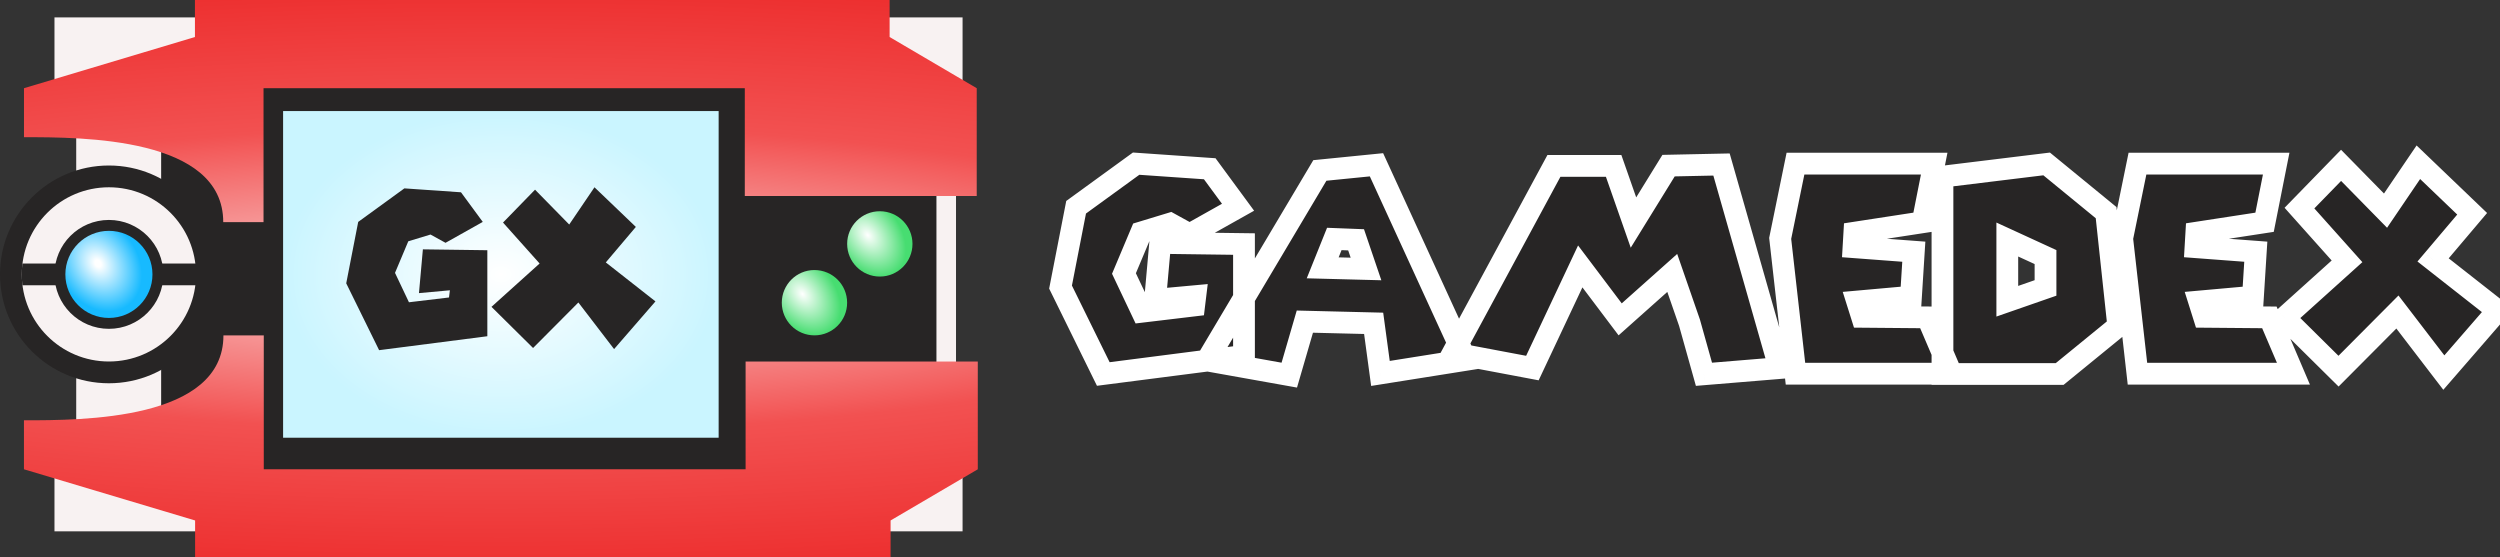 <svg width="1148" height="256" viewBox="0 0 1148 256" fill="none" xmlns="http://www.w3.org/2000/svg">
<rect x="0" y="0" width="1148" height="256" fill="#333333" stroke="none"/>
<rect x="400" y="76" width="39" height="141" fill="#F8F2F2"/>
<rect x="50.013" y="26" width="380" height="200" fill="#272525"/>
<rect x="35" y="60" width="39" height="141" fill="#F8F2F2"/>
<rect x="130" y="51" width="200" height="150" fill="url(#paint0_radial_6_3)"/>
<circle cx="50" cy="126" r="50" fill="#272525"/>
<circle cx="50.013" cy="126" r="40" fill="#F8F2F2"/>
<circle cx="404.013" cy="112" r="15" fill="url(#paint1_radial_6_3)"/>
<circle cx="374" cy="139" r="15" fill="url(#paint2_radial_6_3)"/>
<path d="M25.013 8V43.5L103.513 27V8H25.013Z" fill="#F8F2F2"/>
<path d="M25.013 244V209L103.013 225.268V244H25.013Z" fill="#F8F2F2"/>
<path d="M442.013 244V209L407.013 225.268V244H442.013Z" fill="#F8F2F2"/>
<path d="M442.013 8V43L407.013 26.732V8L442.013 8Z" fill="#F8F2F2"/>
<path d="M121.013 40.5V102H102.513C102.513 63 38.013 63 11.013 63V40.5L89.513 17V0H408.513V17L448.513 40.5V90H342.013V40.5H121.013Z" fill="url(#paint3_radial_6_3)"/>
<path d="M121.126 215.5V154H102.605C102.605 193 38.031 193 11 193V215.5L89.59 239V256H408.954V239L449 215.5V166H342.378V215.5H121.126Z" fill="url(#paint4_radial_6_3)"/>
<path d="M10.285 121H92.013V131H10.285C9.901 127.13 9.909 124.939 10.285 121Z" fill="#272525"/>
<circle cx="50.013" cy="126" r="22.5" fill="url(#paint5_radial_6_3)" stroke="#272525" stroke-width="5"/>
<path d="M221.687 101.9L204.587 111.5L197.687 107.7L187.487 110.8L181.387 125.3L187.787 138.8L206.187 136.6L206.587 133.3L192.387 134.6L194.187 114.5L223.787 114.9V154.4L174.087 160.8L158.987 130.1L164.487 101.9L185.687 86.5L211.687 88.3L221.687 101.9ZM245.686 87.1L261.386 103.1L272.986 86L291.986 104.2L278.186 120.5L300.986 138.4L281.986 160.3L265.586 138.9L244.786 159.8L225.686 140.9L247.786 121L230.986 102.2L245.686 87.1Z" fill="#272525"/>
<path d="M568.51 95.17L546.28 107.65L537.31 102.71L524.05 106.74L516.12 125.59L524.44 143.14L548.36 140.28L548.88 135.99L530.42 137.68L532.76 111.55L571.24 112.07V163.42L506.63 171.74L487 131.83L494.15 95.17L521.71 75.15L555.51 77.49L568.51 95.17ZM632.079 75.67L673.159 165.24L633.899 171.48L630.779 148.47L599.189 147.69L592.039 172.26L554.209 165.5L606.079 78.27L632.079 75.67ZM612.709 109.73L607.379 122.99L627.269 123.51L622.719 110.12L612.709 109.73ZM667.146 162.12L713.556 76.19H740.986L750.086 102.19L766.206 76.06L790.516 75.54L817.166 169.01L782.456 171.87L775.826 148.21L767.896 125.33L743.976 146.65L725.646 122.34L703.676 169.01L667.146 162.12ZM824.479 75.15H888.179L882.849 102.06L851.519 106.87L851.129 113.5L878.819 115.58L877.519 136.25L852.819 138.46L855.029 145.48L885.059 145.74L896.109 171.61H824.479L817.459 109.47L824.479 75.15ZM939.82 75.28L967.12 97.64L972.71 149.77L945.8 171.74H891.98V81.13L939.82 75.28ZM921.75 109.99V138.33L939.3 132.22V118.05L921.75 109.99ZM981.52 75.15H1045.22L1039.89 102.06L1008.56 106.87L1008.17 113.5L1035.86 115.58L1034.56 136.25L1009.86 138.46L1012.07 145.48L1042.1 145.74L1053.15 171.61H981.52L974.5 109.47L981.52 75.15ZM1075.02 75.93L1095.43 96.73L1110.51 74.5L1135.21 98.16L1117.27 119.35L1146.91 142.62L1122.21 171.09L1100.89 143.27L1073.85 170.44L1049.02 145.87L1077.75 120L1055.91 95.56L1075.02 75.93Z" fill="#272525"/>
<path d="M568.51 95.17L570.958 99.53L575.887 96.763L572.538 92.208L568.51 95.17ZM546.28 107.65L543.868 112.03L546.303 113.371L548.728 112.01L546.28 107.65ZM537.31 102.71L539.722 98.33L537.874 97.313L535.856 97.926L537.31 102.71ZM524.05 106.74L522.596 101.956L520.351 102.638L519.441 104.801L524.05 106.74ZM516.12 125.59L511.511 123.651L510.644 125.712L511.602 127.732L516.12 125.59ZM524.44 143.14L519.922 145.282L521.463 148.532L525.034 148.105L524.44 143.14ZM548.36 140.28L548.954 145.245L552.851 144.779L553.324 140.882L548.36 140.28ZM548.88 135.99L553.844 136.592L554.589 130.446L548.424 131.011L548.88 135.99ZM530.42 137.68L525.44 137.234L524.905 143.206L530.876 142.659L530.42 137.68ZM532.76 111.55L532.828 106.55L528.193 106.488L527.78 111.104L532.76 111.55ZM571.24 112.07H576.24V107.137L571.308 107.07L571.24 112.07ZM571.24 163.42L571.879 168.379L576.24 167.817V163.42H571.24ZM506.63 171.74L502.143 173.947L503.722 177.156L507.269 176.699L506.63 171.74ZM487 131.83L482.092 130.873L481.77 132.526L482.513 134.037L487 131.83ZM494.15 95.17L491.211 91.125L489.619 92.281L489.242 94.213L494.15 95.17ZM521.71 75.15L522.055 70.162L520.242 70.036L518.771 71.105L521.71 75.15ZM555.51 77.49L559.538 74.528L558.166 72.662L555.855 72.502L555.51 77.49ZM566.062 90.81L543.832 103.29L548.728 112.01L570.958 99.53L566.062 90.81ZM548.692 103.27L539.722 98.33L534.898 107.09L543.868 112.03L548.692 103.27ZM535.856 97.926L522.596 101.956L525.504 111.524L538.764 107.494L535.856 97.926ZM519.441 104.801L511.511 123.651L520.729 127.529L528.659 108.679L519.441 104.801ZM511.602 127.732L519.922 145.282L528.958 140.998L520.638 123.448L511.602 127.732ZM525.034 148.105L548.954 145.245L547.766 135.315L523.846 138.175L525.034 148.105ZM553.324 140.882L553.844 136.592L543.916 135.388L543.396 139.678L553.324 140.882ZM548.424 131.011L529.964 132.701L530.876 142.659L549.336 140.969L548.424 131.011ZM535.4 138.126L537.74 111.996L527.78 111.104L525.44 137.234L535.4 138.126ZM532.692 116.55L571.172 117.07L571.308 107.07L532.828 106.55L532.692 116.55ZM566.24 112.07V163.42H576.24V112.07H566.24ZM570.601 158.461L505.991 166.781L507.269 176.699L571.879 168.379L570.601 158.461ZM511.117 169.533L491.487 129.623L482.513 134.037L502.143 173.947L511.117 169.533ZM491.908 132.787L499.058 96.127L489.242 94.213L482.092 130.873L491.908 132.787ZM497.089 99.215L524.649 79.195L518.771 71.105L491.211 91.125L497.089 99.215ZM521.365 80.138L555.165 82.478L555.855 72.502L522.055 70.162L521.365 80.138ZM551.482 80.452L564.482 98.132L572.538 92.208L559.538 74.528L551.482 80.452ZM632.079 75.67L636.624 73.586L635.135 70.34L631.581 70.695L632.079 75.67ZM673.159 165.24L673.944 170.178L680.45 169.144L677.704 163.156L673.159 165.24ZM633.899 171.48L628.944 172.152L629.632 177.221L634.684 176.418L633.899 171.48ZM630.779 148.47L635.734 147.798L635.161 143.577L630.902 143.472L630.779 148.47ZM599.189 147.69L599.312 142.692L595.464 142.596L594.388 146.293L599.189 147.69ZM592.039 172.26L591.159 177.182L595.584 177.973L596.84 173.657L592.039 172.26ZM554.209 165.5L549.911 162.944L546.22 169.152L553.329 170.422L554.209 165.5ZM606.079 78.27L605.581 73.295L603.071 73.546L601.781 75.715L606.079 78.27ZM612.709 109.73L612.904 104.734L609.384 104.597L608.07 107.865L612.709 109.73ZM607.379 122.99L602.74 121.125L600.057 127.8L607.248 127.988L607.379 122.99ZM627.269 123.51L627.138 128.508L634.312 128.696L632.003 121.901L627.269 123.51ZM622.719 110.12L627.453 108.511L626.347 105.258L622.914 105.124L622.719 110.12ZM627.534 77.754L668.614 167.324L677.704 163.156L636.624 73.586L627.534 77.754ZM672.374 160.302L633.114 166.542L634.684 176.418L673.944 170.178L672.374 160.302ZM638.854 170.808L635.734 147.798L625.824 149.142L628.944 172.152L638.854 170.808ZM630.902 143.472L599.312 142.692L599.066 152.688L630.656 153.468L630.902 143.472ZM594.388 146.293L587.238 170.863L596.84 173.657L603.99 149.087L594.388 146.293ZM592.919 167.338L555.089 160.578L553.329 170.422L591.159 177.182L592.919 167.338ZM558.507 168.056L610.377 80.826L601.781 75.715L549.911 162.944L558.507 168.056ZM606.577 83.245L632.577 80.645L631.581 70.695L605.581 73.295L606.577 83.245ZM608.07 107.865L602.74 121.125L612.018 124.855L617.348 111.595L608.07 107.865ZM607.248 127.988L627.138 128.508L627.4 118.512L607.51 117.992L607.248 127.988ZM632.003 121.901L627.453 108.511L617.985 111.729L622.535 125.119L632.003 121.901ZM622.914 105.124L612.904 104.734L612.514 114.726L622.524 115.116L622.914 105.124ZM667.146 162.12L662.747 159.744L659.495 165.765L666.22 167.033L667.146 162.12ZM713.556 76.19V71.19H710.574L709.157 73.814L713.556 76.19ZM740.986 76.19L745.706 74.538L744.534 71.19H740.986V76.19ZM750.086 102.19L745.367 103.842L748.833 113.745L754.342 104.815L750.086 102.19ZM766.206 76.06L766.1 71.061L763.38 71.119L761.951 73.435L766.206 76.06ZM790.516 75.54L795.325 74.169L794.267 70.459L790.41 70.541L790.516 75.54ZM817.166 169.01L817.577 173.993L823.644 173.493L821.975 167.639L817.166 169.01ZM782.456 171.87L777.642 173.219L778.755 177.192L782.867 176.853L782.456 171.87ZM775.826 148.21L780.641 146.861L780.6 146.715L780.551 146.573L775.826 148.21ZM767.896 125.33L772.621 123.693L770.166 116.61L764.57 121.597L767.896 125.33ZM743.976 146.65L739.984 149.66L743.252 153.994L747.303 150.383L743.976 146.65ZM725.646 122.34L729.639 119.33L724.651 112.715L721.123 120.21L725.646 122.34ZM703.676 169.01L702.75 173.923L706.552 174.641L708.2 171.14L703.676 169.01ZM671.546 164.496L717.956 78.566L709.157 73.814L662.747 159.744L671.546 164.496ZM713.556 81.19H740.986V71.19H713.556V81.19ZM736.267 77.842L745.367 103.842L754.806 100.538L745.706 74.538L736.267 77.842ZM754.342 104.815L770.462 78.685L761.951 73.435L745.831 99.565L754.342 104.815ZM766.313 81.059L790.623 80.539L790.41 70.541L766.1 71.061L766.313 81.059ZM785.708 76.911L812.358 170.381L821.975 167.639L795.325 74.169L785.708 76.911ZM816.756 164.027L782.046 166.887L782.867 176.853L817.577 173.993L816.756 164.027ZM787.271 170.521L780.641 146.861L771.012 149.559L777.642 173.219L787.271 170.521ZM780.551 146.573L772.621 123.693L763.172 126.967L771.102 149.847L780.551 146.573ZM764.57 121.597L740.65 142.917L747.303 150.383L771.223 129.063L764.57 121.597ZM747.969 143.64L729.639 119.33L721.654 125.35L739.984 149.66L747.969 143.64ZM721.123 120.21L699.153 166.88L708.2 171.14L730.17 124.47L721.123 120.21ZM704.603 164.097L668.073 157.207L666.22 167.033L702.75 173.923L704.603 164.097ZM824.479 75.15V70.15H820.398L819.58 74.148L824.479 75.15ZM888.179 75.15L893.084 76.121L894.266 70.15H888.179V75.15ZM882.849 102.06L883.608 107.002L887.073 106.47L887.754 103.031L882.849 102.06ZM851.519 106.87L850.76 101.928L846.765 102.541L846.528 106.576L851.519 106.87ZM851.129 113.5L846.138 113.206L845.849 118.117L850.754 118.486L851.129 113.5ZM878.819 115.58L883.809 115.894L884.119 110.964L879.194 110.594L878.819 115.58ZM877.519 136.25L877.965 141.23L882.24 140.848L882.509 136.564L877.519 136.25ZM852.819 138.46L852.373 133.48L846.184 134.034L848.05 139.961L852.819 138.46ZM855.029 145.48L850.26 146.981L851.351 150.448L854.986 150.48L855.029 145.48ZM885.059 145.74L889.657 143.776L888.372 140.769L885.102 140.74L885.059 145.74ZM896.109 171.61V176.61H903.682L900.707 169.646L896.109 171.61ZM824.479 171.61L819.511 172.171L820.012 176.61H824.479V171.61ZM817.459 109.47L812.56 108.468L812.402 109.244L812.491 110.031L817.459 109.47ZM824.479 80.15H888.179V70.15H824.479V80.15ZM883.274 74.178L877.944 101.089L887.754 103.031L893.084 76.121L883.274 74.178ZM882.09 97.118L850.76 101.928L852.278 111.812L883.608 107.002L882.09 97.118ZM846.528 106.576L846.138 113.206L856.12 113.794L856.51 107.164L846.528 106.576ZM850.754 118.486L878.444 120.566L879.194 110.594L851.504 108.514L850.754 118.486ZM873.829 115.266L872.529 135.936L882.509 136.564L883.809 115.894L873.829 115.266ZM877.073 131.27L852.373 133.48L853.265 143.44L877.965 141.23L877.073 131.27ZM848.05 139.961L850.26 146.981L859.798 143.979L857.588 136.959L848.05 139.961ZM854.986 150.48L885.016 150.74L885.102 140.74L855.072 140.48L854.986 150.48ZM880.461 147.704L891.511 173.574L900.707 169.646L889.657 143.776L880.461 147.704ZM896.109 166.61H824.479V176.61H896.109V166.61ZM829.447 171.049L822.427 108.909L812.491 110.031L819.511 172.171L829.447 171.049ZM822.358 110.472L829.378 76.152L819.58 74.148L812.56 108.468L822.358 110.472ZM939.82 75.28L942.989 71.412L941.335 70.058L939.214 70.317L939.82 75.28ZM967.12 97.64L972.092 97.107L971.874 95.07L970.289 93.772L967.12 97.64ZM972.71 149.77L975.873 153.643L977.971 151.93L977.682 149.237L972.71 149.77ZM945.8 171.74V176.74H947.582L948.963 175.613L945.8 171.74ZM891.98 171.74H886.98V176.74H891.98V171.74ZM891.98 81.13L891.374 76.167L886.98 76.704V81.13H891.98ZM921.75 109.99L923.837 105.446L916.75 102.192V109.99H921.75ZM921.75 138.33H916.75V145.365L923.394 143.052L921.75 138.33ZM939.3 132.22L940.944 136.942L944.3 135.774V132.22H939.3ZM939.3 118.05H944.3V114.844L941.387 113.506L939.3 118.05ZM936.652 79.148L963.952 101.508L970.289 93.772L942.989 71.412L936.652 79.148ZM962.149 98.173L967.739 150.303L977.682 149.237L972.092 97.107L962.149 98.173ZM969.548 145.897L942.638 167.867L948.963 175.613L975.873 153.643L969.548 145.897ZM945.8 166.74H891.98V176.74H945.8V166.74ZM896.98 171.74V81.13H886.98V171.74H896.98ZM892.587 86.093L940.427 80.243L939.214 70.317L891.374 76.167L892.587 86.093ZM916.75 109.99V138.33H926.75V109.99H916.75ZM923.394 143.052L940.944 136.942L937.657 127.498L920.107 133.608L923.394 143.052ZM944.3 132.22V118.05H934.3V132.22H944.3ZM941.387 113.506L923.837 105.446L919.664 114.534L937.214 122.594L941.387 113.506ZM981.52 75.15V70.15H977.439L976.621 74.148L981.52 75.15ZM1045.22 75.15L1050.12 76.121L1051.31 70.15H1045.22V75.15ZM1039.89 102.06L1040.65 107.002L1044.11 106.47L1044.79 103.031L1039.89 102.06ZM1008.56 106.87L1007.8 101.928L1003.81 102.541L1003.57 106.576L1008.56 106.87ZM1008.17 113.5L1003.18 113.206L1002.89 118.117L1007.8 118.486L1008.17 113.5ZM1035.86 115.58L1040.85 115.894L1041.16 110.964L1036.23 110.594L1035.86 115.58ZM1034.56 136.25L1035.01 141.23L1039.28 140.848L1039.55 136.564L1034.56 136.25ZM1009.86 138.46L1009.41 133.48L1003.22 134.034L1005.09 139.961L1009.86 138.46ZM1012.07 145.48L1007.3 146.981L1008.39 150.448L1012.03 150.48L1012.07 145.48ZM1042.1 145.74L1046.7 143.776L1045.41 140.769L1042.14 140.74L1042.1 145.74ZM1053.15 171.61V176.61H1060.72L1057.75 169.646L1053.15 171.61ZM981.52 171.61L976.552 172.171L977.053 176.61H981.52V171.61ZM974.5 109.47L969.601 108.468L969.443 109.244L969.532 110.031L974.5 109.47ZM981.52 80.15H1045.22V70.15H981.52V80.15ZM1040.32 74.178L1034.99 101.089L1044.79 103.031L1050.12 76.121L1040.32 74.178ZM1039.13 97.118L1007.8 101.928L1009.32 111.812L1040.65 107.002L1039.13 97.118ZM1003.57 106.576L1003.18 113.206L1013.16 113.794L1013.55 107.164L1003.57 106.576ZM1007.8 118.486L1035.49 120.566L1036.23 110.594L1008.54 108.514L1007.8 118.486ZM1030.87 115.266L1029.57 135.936L1039.55 136.564L1040.85 115.894L1030.87 115.266ZM1034.11 131.27L1009.41 133.48L1010.31 143.44L1035.01 141.23L1034.11 131.27ZM1005.09 139.961L1007.3 146.981L1016.84 143.979L1014.63 136.959L1005.09 139.961ZM1012.03 150.48L1042.06 150.74L1042.14 140.74L1012.11 140.48L1012.03 150.48ZM1037.5 147.704L1048.55 173.574L1057.75 169.646L1046.7 143.776L1037.5 147.704ZM1053.15 166.61H981.52V176.61H1053.15V166.61ZM986.488 171.049L979.468 108.909L969.532 110.031L976.552 172.171L986.488 171.049ZM979.399 110.472L986.419 76.152L976.621 74.148L969.601 108.468L979.399 110.472ZM1075.02 75.93L1078.59 72.428L1075.01 68.777L1071.44 72.442L1075.02 75.93ZM1095.43 96.73L1091.86 100.232L1096.14 104.591L1099.57 99.537L1095.43 96.73ZM1110.51 74.5L1113.97 70.889L1109.7 66.795L1106.37 71.693L1110.51 74.5ZM1135.21 98.16L1139.03 101.391L1142.07 97.802L1138.67 94.549L1135.21 98.16ZM1117.27 119.35L1113.46 116.119L1110.1 120.079L1114.18 123.283L1117.27 119.35ZM1146.91 142.62L1150.69 145.897L1154.13 141.93L1150 138.687L1146.91 142.62ZM1122.21 171.09L1118.24 174.131L1121.97 178.997L1125.99 174.367L1122.21 171.09ZM1100.89 143.27L1104.86 140.229L1101.38 135.69L1097.35 139.743L1100.89 143.27ZM1073.85 170.44L1070.33 173.994L1073.88 177.501L1077.4 173.967L1073.85 170.44ZM1049.02 145.87L1045.68 142.154L1041.74 145.699L1045.5 149.424L1049.02 145.87ZM1077.75 120L1081.1 123.716L1084.8 120.383L1081.48 116.668L1077.75 120ZM1055.91 95.56L1052.33 92.072L1049.08 95.414L1052.18 98.892L1055.91 95.56ZM1071.45 79.432L1091.86 100.232L1099 93.228L1078.59 72.428L1071.45 79.432ZM1099.57 99.537L1114.65 77.307L1106.37 71.693L1091.29 93.923L1099.57 99.537ZM1107.05 78.111L1131.75 101.771L1138.67 94.549L1113.97 70.889L1107.05 78.111ZM1131.4 94.929L1113.46 116.119L1121.09 122.581L1139.03 101.391L1131.4 94.929ZM1114.18 123.283L1143.82 146.553L1150 138.687L1120.36 115.417L1114.18 123.283ZM1143.13 139.343L1118.43 167.813L1125.99 174.367L1150.69 145.897L1143.13 139.343ZM1126.18 168.049L1104.86 140.229L1096.92 146.311L1118.24 174.131L1126.18 168.049ZM1097.35 139.743L1070.31 166.913L1077.4 173.967L1104.44 146.797L1097.35 139.743ZM1077.37 166.886L1052.54 142.316L1045.5 149.424L1070.33 173.994L1077.37 166.886ZM1052.37 149.586L1081.1 123.716L1074.41 116.284L1045.68 142.154L1052.37 149.586ZM1081.48 116.668L1059.64 92.228L1052.18 98.892L1074.02 123.332L1081.48 116.668ZM1059.49 99.048L1078.6 79.418L1071.44 72.442L1052.33 92.072L1059.49 99.048Z" fill="white"/>
<defs>
<radialGradient id="paint0_radial_6_3" cx="0" cy="0" r="1" gradientUnits="userSpaceOnUse" gradientTransform="translate(230 126) rotate(90) scale(75 100)">
<stop stop-color="white"/>
<stop offset="1" stop-color="#CAF5FF"/>
</radialGradient>
<radialGradient id="paint1_radial_6_3" cx="0" cy="0" r="1" gradientUnits="userSpaceOnUse" gradientTransform="translate(398.5 108) rotate(52.595) scale(21.401 14.786)">
<stop stop-color="white"/>
<stop offset="1" stop-color="#47DD71"/>
</radialGradient>
<radialGradient id="paint2_radial_6_3" cx="0" cy="0" r="1" gradientUnits="userSpaceOnUse" gradientTransform="translate(368.487 135) rotate(52.595) scale(21.401 14.786)">
<stop stop-color="white"/>
<stop offset="1" stop-color="#47DD71"/>
</radialGradient>
<radialGradient id="paint3_radial_6_3" cx="0" cy="0" r="1" gradientUnits="userSpaceOnUse" gradientTransform="translate(230 154) rotate(-90) scale(159 681.985)">
<stop stop-color="#FCFCFC"/>
<stop offset="0.606" stop-color="#F25151"/>
<stop offset="1" stop-color="#ED3030"/>
</radialGradient>
<radialGradient id="paint4_radial_6_3" cx="0" cy="0" r="1" gradientUnits="userSpaceOnUse" gradientTransform="translate(230.237 102) rotate(90) scale(159 682.765)">
<stop stop-color="#FCFCFC"/>
<stop offset="0.606" stop-color="#F25151"/>
<stop offset="1" stop-color="#ED3030"/>
</radialGradient>
<radialGradient id="paint5_radial_6_3" cx="0" cy="0" r="1" gradientUnits="userSpaceOnUse" gradientTransform="translate(45 121) rotate(55.305) scale(23.717 18.244)">
<stop offset="0.071" stop-color="white"/>
<stop offset="1" stop-color="#17BAFF"/>
</radialGradient>
</defs>
</svg>
